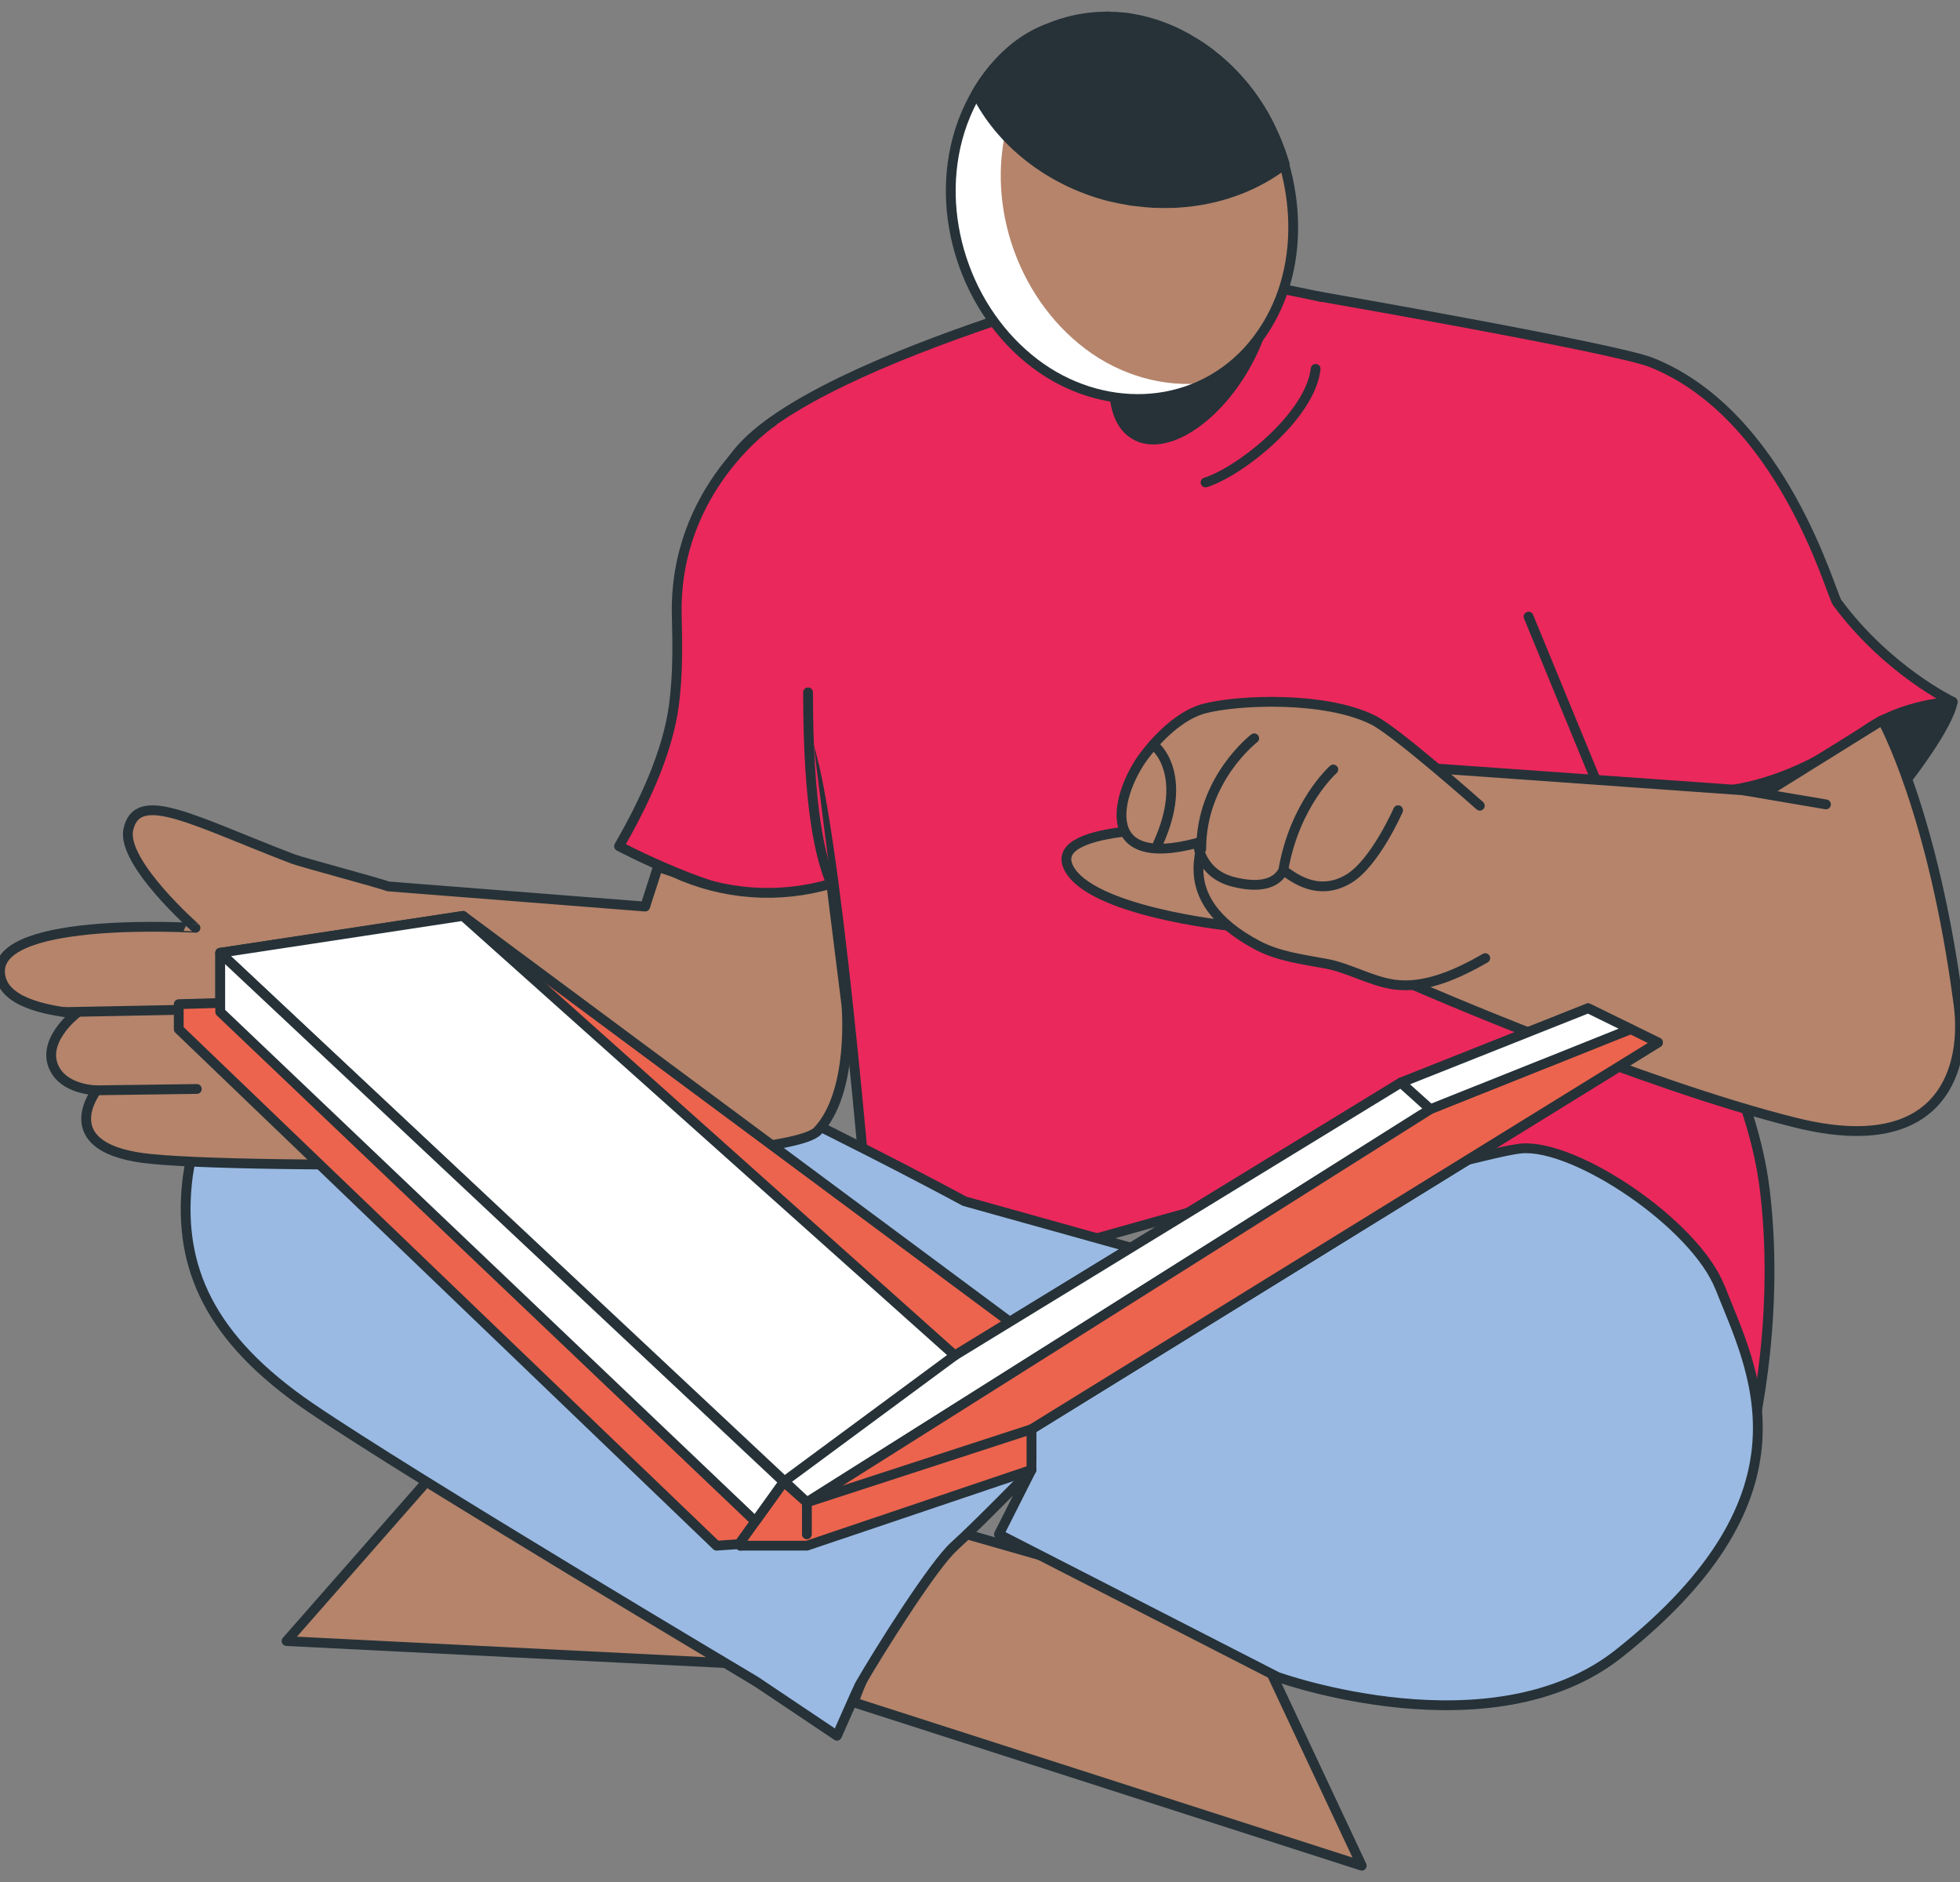 <?xml version="1.0" encoding="UTF-8"?>
<svg id="Character_2" xmlns="http://www.w3.org/2000/svg" version="1.1" viewBox="0 0 500 480">
  <rect x="0" y="0" width="500" height="480" fill="#808080" stroke="none"/>
  <!-- Generator: Adobe Illustrator 29.2.1, SVG Export Plug-In . SVG Version: 2.1.0 Build 116)  -->
  <defs>
    <style>
      .st0, .st1, .st2, .st3, .st4, .st5, .st6, .st7 {
        stroke: #263238;
        stroke-linecap: round;
        stroke-linejoin: round;
        stroke-width: 2.5px;
      }

      .st0, .st8 {
        fill: #b5846b;
      }

      .st1 {
        fill: none;
      }

      .st2 {
        fill: #263238;
      }

      .st3, .st9 {
        fill: #fff;
      }

      .st4 {
        fill: #ec644e;
      }

      .st5, .st7 {
        fill: #9abae3;
      }

      .st6 {
        fill: #ea285b;
      }

      .st7 {
        display: none;
      }
    </style>
  </defs>
  <path class="st2" d="M498.13,179c-1.12,6.34-11.59,19.7-11.59,19.7l-6.37-15.02-2.67-6.8,20.63,2.12Z"/>
  <path class="st6" d="M298.79,68.53s99.28,15.64,119.69,35.58c16.6,16.22,20.26,36.22,18.41,65.69-1.84,29.46-11.05,65.69-11.05,71.51,0,3.41,20.65,30.9,24.4,62.44,4.16,34.97-4.12,65.86-4.12,65.86l-24.02-7.8-3.21-18.07c-4.31-33.36-38.66-56.08-71.04-47l-124.57,34.94s-7.37-95.62-14.73-132.44c-7.37-36.82-32.32-64.45-22.1-81.31,15.43-25.47,112.33-49.4,112.33-49.4Z"/>
  <polygon class="st7" points="287.98 151.4 305.68 180.28 339.49 182.07 317.5 207.82 326.25 240.54 294.96 227.58 266.54 246.01 269.2 212.25 242.89 190.92 275.82 183.01 287.98 151.4"/>
  <path class="st6" d="M389.94,157.27l18.41,44.74s5.32-.92,22.92,0c17.6.92,33.97-7.97,44.09-15.34,10.13-7.37,22.76-7.67,22.76-7.67,0,0-16.61-7.94-29.46-25.32-1.61-2.18-13.82-47.82-47.38-61.23-9.29-3.71-85.03-16.89-85.03-16.89"/>
  <path class="st6" d="M197.1,107.54s-25.37,16.95-24.45,49.73c.21,7.47.25,15.03-.71,22.45-1.6,12.31-7.86,25.42-14.02,36.1,0,0,25.09,13.24,38.9,13.24s15.23-3.69,15.23-3.69"/>
  <path class="st1" d="M206.14,176.59c0,30.03,3.23,42.34,5.91,48.78"/>
  <path class="st0" d="M246.65,391.33l30.96,8.85,33.86-.78,35.91,76.44-129.63-41.67.35-.93c5.99-16.07,15.79-30.45,28.55-41.91h0Z"/>
  <polygon class="st0" points="108.78 377.93 73.1 418.55 185.16 424.17 196.95 431.3 108.78 377.93"/>
  <path class="st5" d="M438.76,328.35c-6.38-16.18-36.83-36.61-50.64-35.44-10.74.91-97.02,26.03-97.02,26.03l-45.04-12.57s-101.36-54.99-137.96-58.61c-40.74-4.04-58.35,33.2-60.42,54.26s5.52,39.24,31.42,56.91c25.9,17.67,113.6,69.81,113.6,69.81l20.81,13.95s5.09-11.54,5.77-12.92c5.18-8.98,18.88-30.73,24.28-35.56,5.41-4.83,19.57-19.34,19.57-19.34l-8.29,16.44,71.04,36.39s54.72,19.72,87.14-6c51.58-40.91,33.97-72.48,25.75-93.37Z"/>
  <path class="st0" d="M480.18,183.68s12.96,22.97,19.47,72.66c1.92,14.63-2.9,39.59-41.55,30-39.53-9.81-97.16-34.95-97.16-34.95l5.62-55.37,84.15,5.98,29.46-18.33Z"/>
  <path class="st0" d="M306.39,211.44s-39.05-1.61-33.88,9.66c5.17,11.26,40.71,14.98,40.71,14.98l14.12-9.13-20.95-15.52Z"/>
  <line class="st1" x1="444.8" y1="201.59" x2="465.81" y2="205.16"/>
  <path class="st0" d="M378.89,244.37c-6.73,3.89-15.27,7.87-23.22,6.74-6.06-.86-11.44-4.23-17.48-5.34-5.74-1.05-12.08-1.87-17.31-4.63-23.58-12.43-11.57-27.2-15.33-26.19-26.57,7.16-20.33-13.36-13.69-22.15,4.7-6.22,10.27-10.74,15.31-12.07,8.75-2.3,31-3.18,43.17,2.94,5.94,2.98,27.16,21.82,27.16,21.82"/>
  <path class="st0" d="M356.66,206.65s-5.85,13.37-12.53,17.44c-9.16,5.58-16.33-2.47-16.79-1.97-.46.49-2.34,5.41-12.71,2.8-8.6-2.17-9.07-9.96-9.07-9.96"/>
  <path class="st0" d="M319.95,188.31s-13.56,10.39-13.51,28.23"/>
  <path class="st0" d="M327.34,222.12c2.91-17.15,12.79-25.86,12.79-25.86"/>
  <path class="st1" d="M295.4,215.2c7.99-17.51-.57-25.16-1.27-25.16"/>
  <path class="st0" d="M66.44,249.79"/>
  <path class="st0" d="M215.92,256.34l-3.87-30.96c-13.29,3.93-27.56,2.9-40.15-2.91l-4.06-1.37-3.26,10.12-65.6-5.15c-2.05-.85-21.9-6.1-24.25-7-25.32-9.67-39.71-18.09-41.99-7.5-1.82,8.44,17.13,25.08,17.13,25.08C49.87,236.65-.18,233.59,0,247.77c.08,6.43,7.95,9.54,19.43,10.74h0s-9.74,7.46-5.13,14.74c3.03,4.78,10.36,4.83,10.36,4.83,0,0-11.05,14.14,11.74,17.26,22.79,3.12,163.3,2.51,172.16-6.87,9.43-9.98,7.36-32.14,7.36-32.14Z"/>
  <line class="st1" x1="16.46" y1="258.13" x2="44.9" y2="257.58"/>
  <line class="st1" x1="24.66" y1="278.08" x2="50.21" y2="277.74"/>
  <polygon class="st4" points="422.95 265.89 263.13 364.52 263.13 372.12 213.19 390.08 188.88 394.22 188.52 393.83 182.79 394.22 45.6 262.49 45.6 256.11 56.18 255.81 56.18 243.01 118.11 233.6 257.6 337.12 357.37 276.13 405.13 257.16 416.02 262.49 422.95 265.89"/>
  <polygon class="st3" points="205.84 383.17 56.18 243.01 118.11 233.6 243.57 345.7 357.37 276.13 405.13 257.16 416.02 262.49 362.62 284.33 205.84 383.17"/>
  <polygon class="st4" points="422.95 265.89 263.13 364.52 263.13 374.88 205.84 394.22 188.88 394.22 188.52 393.83 199.93 377.93 205.84 383.17 364.89 282.9 416.02 262.49 422.95 265.89"/>
  <polyline class="st1" points="205.84 391.33 205.84 383.17 263.13 364.52"/>
  <line class="st1" x1="357.37" y1="276.13" x2="364.89" y2="282.9"/>
  <line class="st1" x1="199.93" y1="377.93" x2="243.57" y2="345.7"/>
  <polygon class="st3" points="192.68 388.03 56.18 258.09 56.18 243.01 199.93 377.93 192.68 388.03"/>
  <path class="st2" d="M317.48,93.67c-7.98,13.82-20.48,21.55-27.92,17.26-7.44-4.29-7-18.98.98-32.81,7.98-13.82,20.48-21.55,27.92-17.26,7.44,4.29,7,18.98-.98,32.81Z"/>
  <path class="st8" d="M323.24,30.87c9.51,18.45,9.65,42.63-4.9,58.66-14.53,15.7-37.7,15.78-54.3,3.2-17.66-13.38-25.85-38.15-19.2-59.35,3.49-11.13,11.87-22.67,23.41-26.4v-.04c21.63-8.05,44.66,4.11,54.99,23.93Z"/>
  <path class="st9" d="M276.79,88.91c-17.66-13.38-25.85-38.15-19.2-59.35,3.08-9.83,9.99-19.97,19.51-24.78-2.95.38-5.9,1.07-8.84,2.16v.04c-11.55,3.73-19.93,15.26-23.42,26.4-6.65,21.21,1.53,45.97,19.19,59.35,12.91,9.78,29.79,11.87,43.5,4.94-10.55,1.21-21.64-1.85-30.75-8.76Z"/>
  <path class="st1" d="M323.24,30.87c9.51,18.45,9.65,42.63-4.9,58.66-14.53,15.7-37.7,15.78-54.3,3.2-17.66-13.38-25.85-38.15-19.2-59.35,3.49-11.13,11.87-22.67,23.41-26.4v-.04c21.63-8.05,44.66,4.11,54.99,23.93Z"/>
  <path class="st2" d="M323.24,30.87c.56,1.08,1.14,2.21,1.63,3.34,1.16,2.52,2.09,5.08,2.86,7.64-6.74,5.21-15.25,8.61-24.61,9.64-1.21.12-2.34.2-3.54.28-1.76.05-3.52.04-5.31-.01-.41-.05-.83-.06-1.25-.11-.58-.02-1.13-.08-1.72-.16-.89-.1-1.76-.17-2.58-.27-1.98-.33-3.96-.72-5.88-1.18-15.28-3.98-27.59-13.92-33.77-26.22,1.02-1.83,2.21-3.54,3.49-5.14.5-.64.98-1.23,1.5-1.78.44-.51.91-1.03,1.36-1.42.34-.35.68-.71,1.05-1.05,1.43-1.33,3.02-2.57,4.64-3.69.13-.11.3-.2.43-.31.62-.42,1.23-.8,1.88-1.17.74-.43,1.5-.83,2.27-1.21.84-.42,1.67-.77,2.55-1.05v-.04c.17-.06.34-.15.54-.24.16-.06.33-.09.5-.19,3.85-1.41,7.83-2.14,11.8-2.28.53-.02,1.02,0,1.56-.07.05.03.09.04.16.06.06,0,.16,0,.29,0,.54.04,1.06.06,1.59.04.44.04.92.11,1.35.12l1.21.1c.51.06.97.14,1.48.24.96.18,1.97.37,2.96.6,3.65.9,7.21,2.27,10.6,4.12.54.27,1.09.62,1.62.98.34.15.69.37,1.05.61.41.21.85.53,1.34.83,1.06.73,2.12,1.46,3.08,2.31.83.61,1.62,1.27,2.4,2.01.77.67,1.49,1.38,2.21,2.12.28.26.53.53.79.82.03.05.14.14.22.22,1.44,1.56,2.83,3.19,4.09,4.96.38.49.71.96,1.09,1.51,1.08,1.61,2.14,3.27,3.07,5.06Z"/>
  <path class="st1" d="M307.54,123.05c8.93-2.82,26.76-17.04,28.08-28.97"/>
</svg>